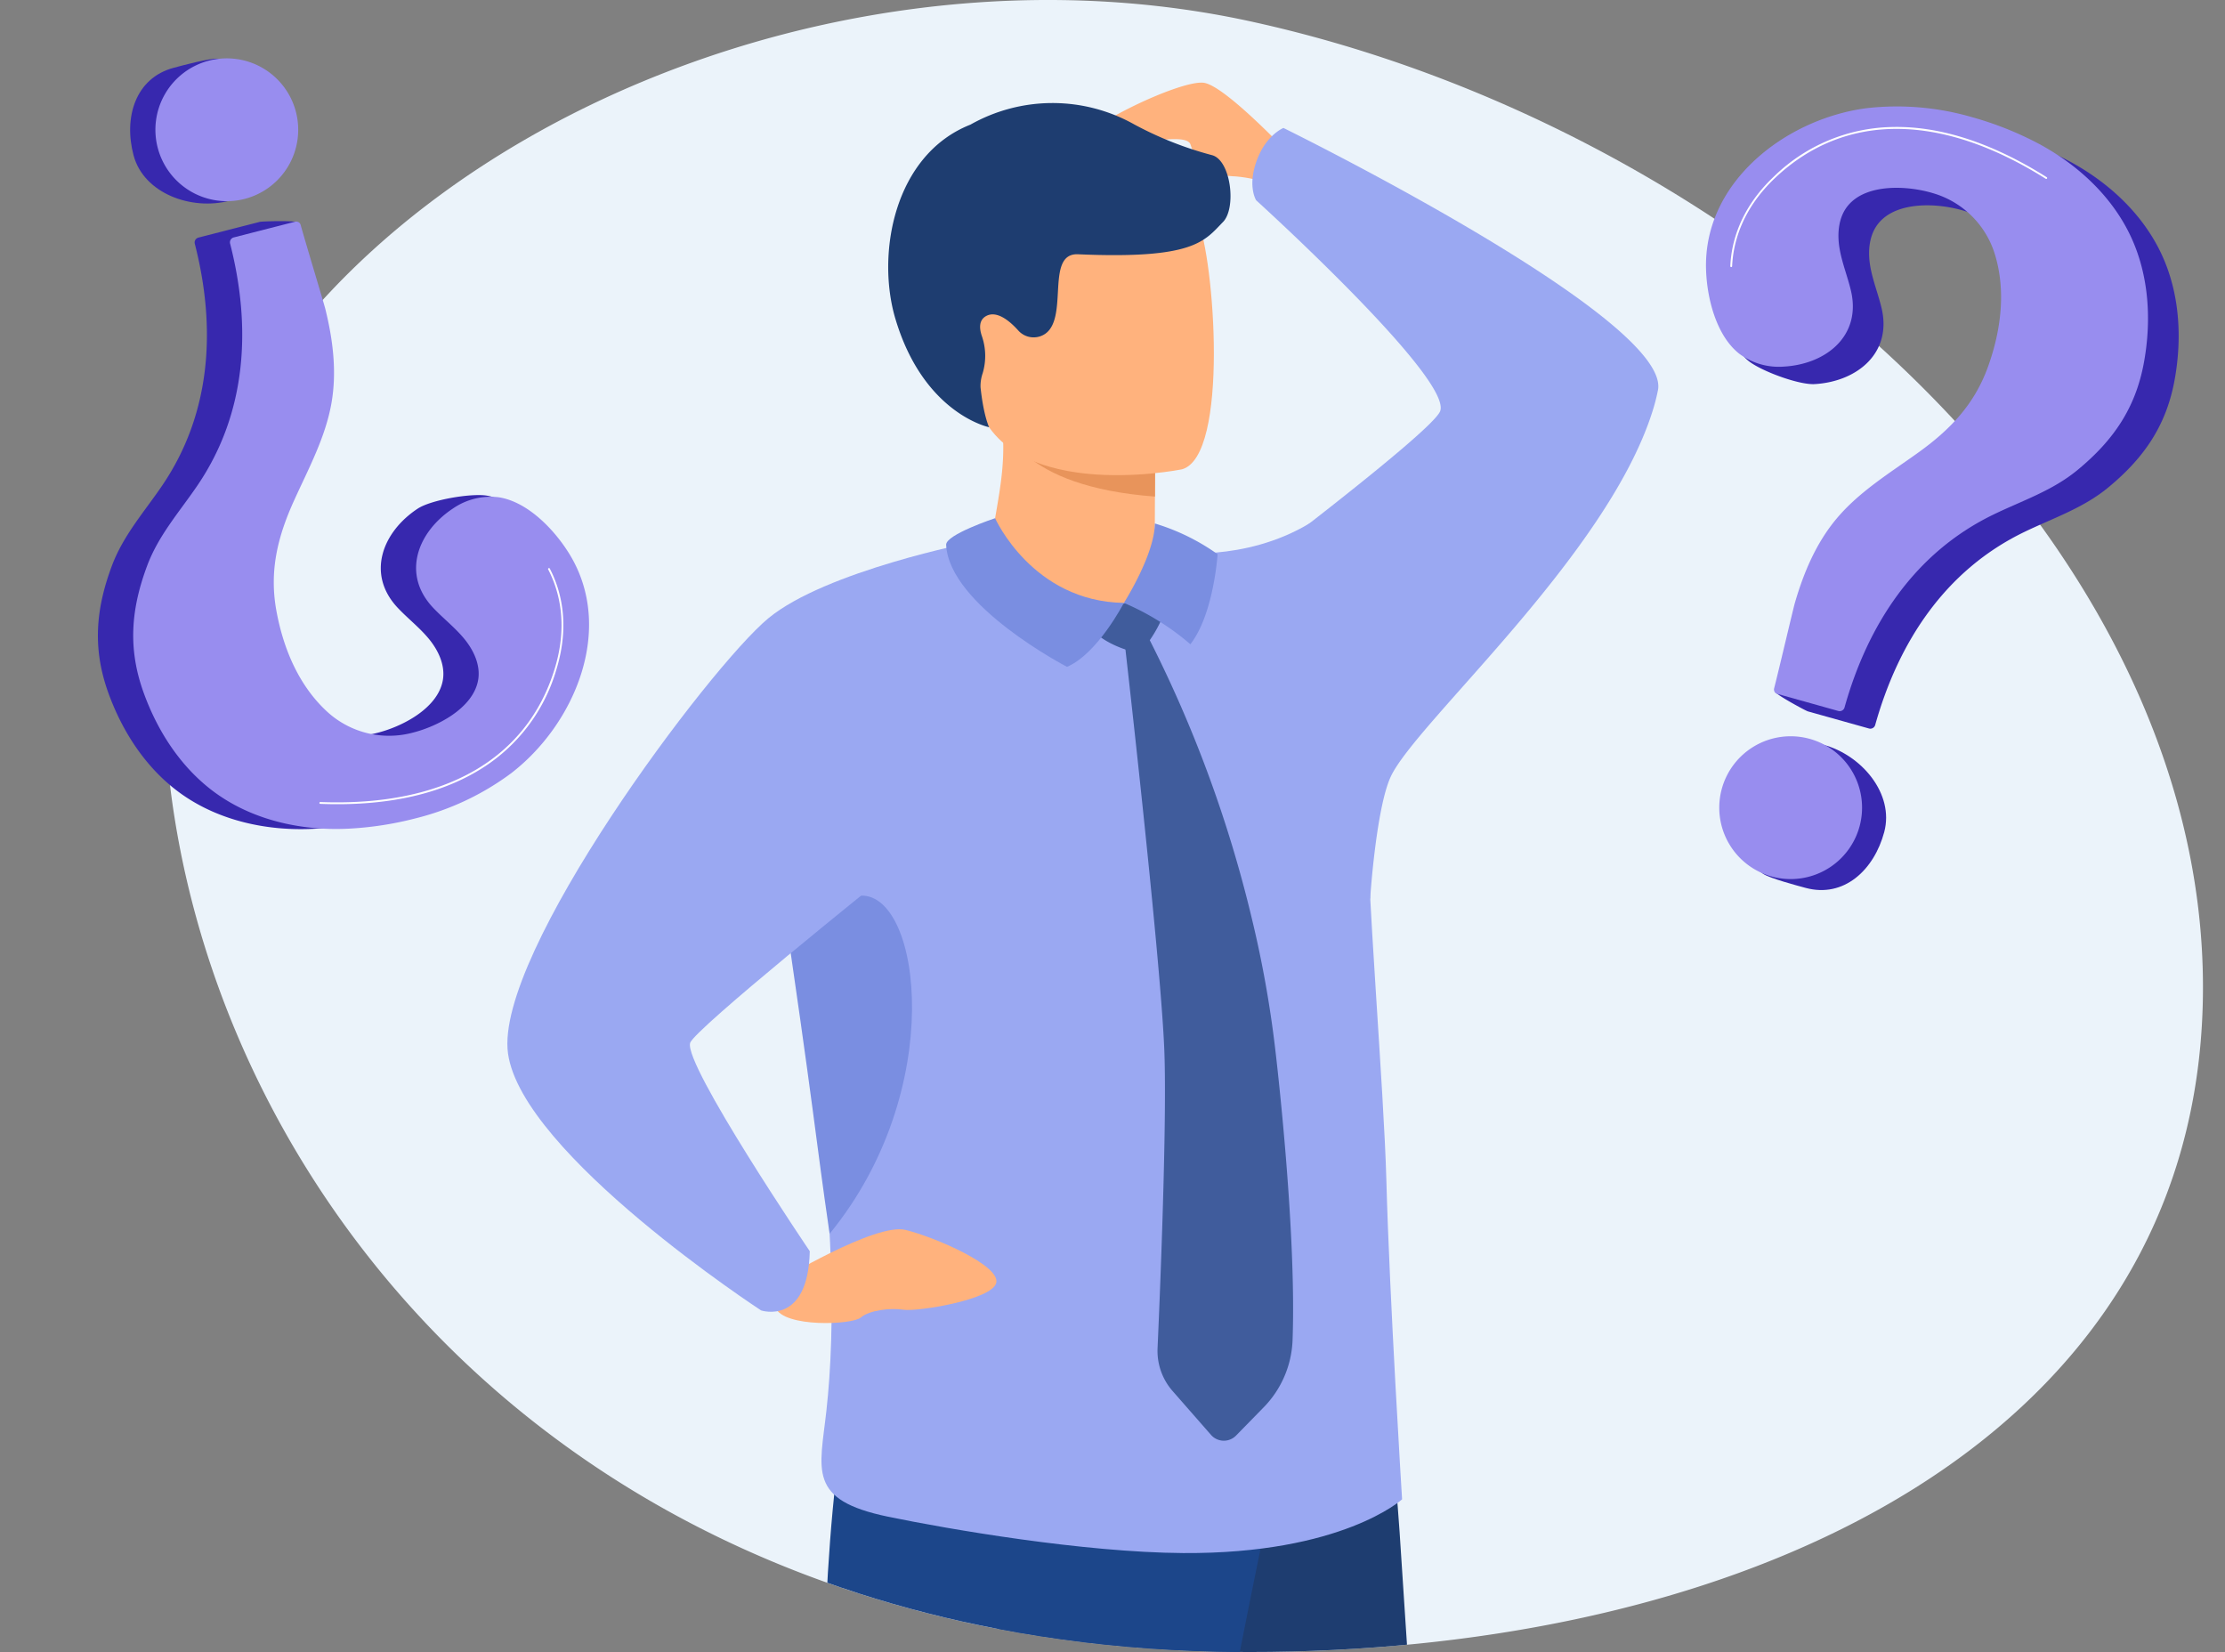 <svg xmlns="http://www.w3.org/2000/svg" xmlns:xlink="http://www.w3.org/1999/xlink" width="471.441" height="350" viewBox="0 0 471.441 350"><rect x="0" y="0" width="471.441" height="350" fill="#808080" stroke="none"/><defs><clipPath id="clip-path"><path id="Trazado_2829" data-name="Trazado 2829" d="M432.063,209.141c0,84.6-75.285,129.908-166.423,139.1A355.256,355.256,0,0,1,230.027,350c-2.269,0-4.517-.027-6.754-.075-.106,0-.213-.006-.32-.006q-4.762-.112-9.423-.364a274.534,274.534,0,0,1-36.934-4.471,247.426,247.426,0,0,1-29.451-7.525q-3.986-1.288-7.872-2.7C47.305,301.515,0,218.8,0,144.759,0,49.347,124.38-18.443,230.027,4.481,333.911,27.024,432.063,113.73,432.063,209.141" transform="translate(0 0.001)" fill="#fff"></path></clipPath><clipPath id="clip-path-2"><rect id="Rect&#xE1;ngulo_1839" data-name="Rect&#xE1;ngulo 1839" width="256.812" height="631.342" fill="none"></rect></clipPath><clipPath id="clip-path-3"><rect id="Rect&#xE1;ngulo_215" data-name="Rect&#xE1;ngulo 215" width="60.601" height="39.269" fill="none"></rect></clipPath></defs><g id="Grupo_1649" data-name="Grupo 1649" transform="translate(-186 -1333)"><g id="Grupo_585" data-name="Grupo 585" transform="translate(90.282 -66.1)"><path id="Trazado_2035" data-name="Trazado 2035" d="M432.063,209.141c0,84.6-75.285,129.908-166.423,139.1A355.256,355.256,0,0,1,230.027,350c-2.269,0-4.517-.027-6.754-.075-.106,0-.213-.006-.32-.006q-4.762-.112-9.423-.364a274.534,274.534,0,0,1-36.934-4.471,247.426,247.426,0,0,1-29.451-7.525q-3.986-1.288-7.872-2.7C47.305,301.515,0,218.8,0,144.759,0,49.347,124.38-18.443,230.027,4.481,333.911,27.024,432.063,113.73,432.063,209.141" transform="translate(130.427 1399.1)" fill="#ebf3fa"></path><g id="Enmascarar_grupo_4" data-name="Enmascarar grupo 4" transform="translate(130.427 1399.099)" clip-path="url(#clip-path)"><g id="Grupo_584" data-name="Grupo 584" transform="translate(72.794 17.508)"><g id="Grupo_583" data-name="Grupo 583" clip-path="url(#clip-path-2)"><path id="Trazado_2811" data-name="Trazado 2811" d="M3.019,958.728c-5.1-3.112-2.2-26.329-2.2-26.329s23.758-19.007,27.024-4.455,22.572,21.086,33.56,22.868c7.586,1.23,9.934,5.431,10.661,7.916Z" transform="translate(184.745 -327.387)" fill="#132642"></path><path id="Trazado_2812" data-name="Trazado 2812" d="M163.094,958.728c-5.1-3.112-2.2-26.329-2.2-26.329s23.758-19.007,27.025-4.455,22.571,21.086,33.56,22.868c7.585,1.23,9.933,5.431,10.661,7.916Z" transform="translate(-78.594 -327.387)" fill="#1d3356"></path><path id="Trazado_2813" data-name="Trazado 2813" d="M66.037,456.734c0,22.872,8.881,55.1,8.881,55.1,6.768,32.788,65.494,256.27,71.151,258.4,9.433,3.557,33.483-3.91,33.109-7.26-18.309-164.276-24.755-300.6-25.819-305.88-3.01-2.326-75.959-25.847-87.323-.359" transform="translate(35.029 -157.923)" fill="#1e3d70"></path><path id="Trazado_2814" data-name="Trazado 2814" d="M184.473,18.113S168.427.608,163.468.025s-25.381,9.2-26.549,13.06,22.465-3.861,23.777,0,2.771,6.486,9.482,6.778a28.323,28.323,0,0,1,12.545,4.085Z" transform="translate(-15.959 0)" fill="#ffb27d"></path><path id="Trazado_2815" data-name="Trazado 2815" d="M219.967,131.7l-.018,4.123s.921,12.893-12.106,14.776-22.894-5.028-22.541-14.977c1.173-7.7,2.461-12.994,2.549-19.368a54.713,54.713,0,0,0-.463-7.72l25.241-.614,7.434,1.48Z" transform="translate(-82.78 -38.301)" fill="#ffb27d"></path><path id="Trazado_2816" data-name="Trazado 2816" d="M217.966,109.4,217.9,126c-28.582-2.137-32.243-14.624-32.6-17.462l25.241-.614Z" transform="translate(-80.684 -38.301)" fill="#e8945b"></path><path id="Trazado_2817" data-name="Trazado 2817" d="M215.061,91.234s-39.4,7.959-43.98-16.654S158.332,34.418,183.3,28.3s31.611,2.357,35.138,10.2,6.758,50.033-3.373,52.738" transform="translate(-72.179 -9.298)" fill="#ffb27d"></path><path id="Trazado_2818" data-name="Trazado 2818" d="M239.424,420.718c-42.883,195.3-48.383,331.443-48.383,331.443s-12.86,3.757-38.49.562c0,0-5.869-86.516-8.858-151.328-.877-19-9.827-131.182,2.509-185.567,4.973-21.916,98.09-17.281,93.222,4.89" transform="translate(-72.94 -142.512)" fill="#1c468a"></path><path id="Trazado_2819" data-name="Trazado 2819" d="M238.519,351.075s-12.732,11.591-46.371,11.38c-21.145-.134-49.735-5.055-62.525-7.7-17.207-3.565-14.468-9.791-13.073-22.531,1.79-16.326,2.508-45.927-6.679-96.1q-2.029-11.109-4.743-23.577c-7.73-35.414,36.8-55.933,42.539-64.29,32.7,30,41.834,2.17,41.834,2.17l.006-.007c.323,0,15.5,2.2,29.358-6.088,13.247-7.921,12.123,42.743,12.144,59.1.021,17.566,3.67,60.883,4.178,79.972.657,24.77,3.333,67.681,3.333,67.681" transform="translate(-48.944 -50.926)" fill="#9aa8f2"></path><path id="Trazado_2820" data-name="Trazado 2820" d="M110.637,70.438a40.972,40.972,0,0,1-1.149,4.46c0,.007-.006.007-.006.014-9.689,30.736-50.088,65.919-55.453,77.392-3.153,6.741-4.454,26.6-4.351,25.981l-29.608-66.81S62.694,79.443,64.484,74.9C67.2,68.014,25.5,30.2,25.5,30.2s-2.08-3.277.472-9.28c1.993-4.692,5.312-6.039,5.312-6.039s82.294,40.431,79.355,55.56" transform="translate(133.152 -5.28)" fill="#9aa8f2"></path><path id="Trazado_2821" data-name="Trazado 2821" d="M275.791,336.5c-3.025-20.667-3.159-25.362-10.6-75.528,2.8.566,7.939,4.144,17.272,3.891,12.76-.346,18.238,41.264-6.67,71.636" transform="translate(-207.514 -92.62)" fill="#7a8ee1"></path><path id="Trazado_2822" data-name="Trazado 2822" d="M238.842,387.512s20.452-12.364,26.79-10.8,20.091,7.544,19.239,11.2-16.827,6.146-19.608,5.717-7.266.075-9.088,1.646-16.315,2.157-18.085-2.086.752-5.681.752-5.681" transform="translate(-181.281 -133.65)" fill="#ffb27d"></path><path id="Trazado_2823" data-name="Trazado 2823" d="M343.789,150.863s-31.266,6.106-43.434,16.169c-12.432,10.282-58.037,71.091-55.154,92.163,2.925,21.384,53.637,54.472,53.637,54.472s9.955,3.307,10.307-12.547c0,0-26.757-39.551-25.347-44.132.886-2.877,40.32-34.511,40.32-34.511Z" transform="translate(-245.07 -53.542)" fill="#9aa8f2"></path><path id="Trazado_2824" data-name="Trazado 2824" d="M175.761,330.9a21.487,21.487,0,0,1-6.109,14.227l-5.869,6a3.616,3.616,0,0,1-5.306-.148l-8.146-9.3a12.9,12.9,0,0,1-3.178-9.048c.331-7.378.922-21.59,1.275-35.294.288-11.105.423-21.886.134-28.425-.923-20.878-8.54-87.211-8.54-87.211h5.017a268.367,268.367,0,0,1,22.118,59.992,232.883,232.883,0,0,1,4.89,27.219s4.594,37.874,3.713,61.986" transform="translate(-9.389 -64.488)" fill="#405c9c"></path><path id="Trazado_2825" data-name="Trazado 2825" d="M182.648,171.83l13.939-3.341a2.112,2.112,0,0,1,1.771,2.429c-.05,2.271-3.926,8.906-5.643,9.436s-13.365-3.929-10.068-8.524" transform="translate(-58.995 -59.798)" fill="#405c9c"></path><path id="Trazado_2826" data-name="Trazado 2826" d="M195.6,148.694c-.108-2.173,10.372-5.645,10.372-5.645s7.882,17.661,27.287,17.943c0,0-5.529,10.762-12.047,13.549,0,0-24.972-12.946-25.612-25.848" transform="translate(-102.631 -50.769)" fill="#7a8ee1"></path><path id="Trazado_2827" data-name="Trazado 2827" d="M164.817,161.608s6.52-10.217,6.555-16.824a45.514,45.514,0,0,1,13.3,6.51s-.8,12.7-5.771,19.081a53.549,53.549,0,0,0-14.088-8.767" transform="translate(-34.186 -51.385)" fill="#7a8ee1"></path><path id="Trazado_2828" data-name="Trazado 2828" d="M162.1,52.406c6,20.168,19.863,22.976,19.863,22.976s-1.178-2.353-1.824-8.465a8.292,8.292,0,0,1,.453-2.977,12.841,12.841,0,0,0-.171-7.872c-.592-1.735-.583-3.4.858-4.218,2.308-1.319,5.111,1.09,6.858,3.038a4.362,4.362,0,0,0,4.6,1.244l.031-.01c6.8-2.259.608-17.708,8.033-17.384,24.547,1.073,26.731-2.746,30.717-6.841,2.878-2.955,1.68-13.052-2.3-14.149a74.973,74.973,0,0,1-16.491-6.512,35.372,35.372,0,0,0-34.73.037c-16.162,6.382-20,27.351-15.9,41.131" transform="translate(-79.883 -2.375)" fill="#1e3d70"></path></g></g></g><path id="Trazado_78" data-name="Trazado 78" d="M47.231,0A56.908,56.908,0,0,0,25.144,3.969C9.328,10.531-4.095,27.894,1.158,45.631c1.706,5.762.81,12.118,6.55,14.622,3.106,1.355,11.563,2.161,14.778,1.094C31.033,58.508,36.651,50.742,32,42.13c-1.488-2.758-3.415-5.277-4.7-8.136s-1.871-6.251-.561-9.1c2.572-5.588,11.118-7.365,16.66-7.2a19.392,19.392,0,0,1,15.987,8.983c4.387,6.917,5.5,15.33,4.856,23.359-.687,8.591-4.309,15.152-9.738,21.743C49.832,77.457,44.685,82.9,41.579,89.566c-2.852,6.117-3.784,12.894-3.913,19.586-.025,1.3-6.475,13.52-6.447,17.254,0,.528,7.316,2.275,7.843,2.281l13.42.15a1.07,1.07,0,0,0,1.083-1.055c.2-18.167,5.792-35.488,19.938-47.689,5.147-4.44,10.69-8.055,14.693-13.659,5.7-7.987,8.519-15.847,7.707-25.7-.742-9-3.706-18.01-9.574-25C80.021,8.227,70.789,3.539,61.2,1.516A70.789,70.789,0,0,0,47.231,0" transform="matrix(0.966, 0.259, -0.259, 0.966, 474.392, 1415.391)" fill="#3728ae"></path><path id="Trazado_79" data-name="Trazado 79" d="M28.377,14.516c0,8.354-4.631,15.745-12.985,15.745-1.8,0-7.943.017-9.547-.563C.021,27.594,0,23.12,0,16.57,0,8.216,2.821,0,11.175,0s17.2,6.162,17.2,14.516" transform="matrix(0.966, 0.259, -0.259, 0.966, 471.305, 1554.003)" fill="#3728ae"></path><path id="Trazado_80" data-name="Trazado 80" d="M47.231,0A56.908,56.908,0,0,0,25.144,3.969C9.328,10.531-4.095,27.894,1.158,45.631,2.864,51.392,6.81,58.645,12.55,61.148a14.037,14.037,0,0,0,9.937.2C31.033,58.508,36.651,50.742,32,42.13c-1.489-2.758-3.415-5.277-4.7-8.136s-1.871-6.251-.561-9.1c2.572-5.588,11.118-7.365,16.66-7.2a19.392,19.392,0,0,1,15.987,8.983c4.387,6.917,5.5,15.33,4.856,23.359-.687,8.591-4.309,15.152-9.738,21.743C49.832,77.457,44.685,82.9,41.579,89.566c-2.852,6.117-3.784,12.894-3.913,19.586-.025,1.3.412,14.841.439,18.575a.966.966,0,0,0,.956.96l13.42.15a1.07,1.07,0,0,0,1.083-1.055c.2-18.167,5.792-35.488,19.938-47.689,5.147-4.44,10.69-8.055,14.693-13.659,5.7-7.987,8.519-15.847,7.707-25.7-.742-9-3.706-18.01-9.574-25C80.021,8.227,70.789,3.539,61.2,1.516A70.79,70.79,0,0,0,47.231,0" transform="matrix(0.966, 0.259, -0.259, 0.966, 467.897, 1411.68)" fill="#988def"></path><path id="Trazado_81" data-name="Trazado 81" d="M30.253,15.127A15.126,15.126,0,1,1,15.126,0,15.126,15.126,0,0,1,30.253,15.127" transform="matrix(0.966, 0.259, -0.259, 0.966, 464.436, 1551.686)" fill="#988def"></path><g id="Grupo_169" data-name="Grupo 169" transform="matrix(0.966, 0.259, -0.259, 0.966, 471.901, 1417.54)" clip-path="url(#clip-path-3)"><path id="Trazado_82" data-name="Trazado 82" d="M.781,39.269a.194.194,0,0,1-.189-.152C-.469,34.331-.624,26.836,4.654,18.309A36.837,36.837,0,0,1,26.134,1.758C35.863-1.086,47.413-.477,60.465,3.567a.194.194,0,0,1-.115.371C35.275-3.832,15.612,1.345,4.984,18.513-.225,26.929-.074,34.317.97,39.033a.194.194,0,0,1-.148.231.19.19,0,0,1-.042,0" transform="translate(0 0)" fill="#fff"></path></g><path id="Trazado_78-2" data-name="Trazado 78" d="M47.231,0A56.908,56.908,0,0,0,25.144,3.969C9.328,10.531-4.095,27.894,1.158,45.631c1.706,5.762.81,12.118,6.55,14.622,3.106,1.355,11.563,2.161,14.778,1.094C31.033,58.508,36.651,50.742,32,42.13c-1.488-2.758-3.415-5.277-4.7-8.136s-1.871-6.251-.561-9.1c2.572-5.588,11.118-7.365,16.66-7.2a19.392,19.392,0,0,1,15.987,8.983c4.387,6.917,5.5,15.33,4.856,23.359-.687,8.591-4.309,15.152-9.738,21.743C49.832,77.457,44.685,82.9,41.579,89.566c-2.852,6.117-3.784,12.894-3.913,19.586-.025,1.3-6.475,13.52-6.447,17.254,0,.528,7.316,2.275,7.843,2.281l13.42.15a1.07,1.07,0,0,0,1.083-1.055c.2-18.167,5.792-35.488,19.938-47.689,5.147-4.44,10.69-8.055,14.693-13.659,5.7-7.987,8.519-15.847,7.707-25.7-.742-9-3.706-18.01-9.574-25C80.021,8.227,70.789,3.539,61.2,1.516A70.789,70.789,0,0,0,47.231,0" transform="matrix(-0.966, 0.259, -0.259, -0.966, 221.831, 1560.3)" fill="#3728ae"></path><path id="Trazado_79-2" data-name="Trazado 79" d="M28.377,14.516c0,8.354-4.631,15.745-12.985,15.745-1.8,0-7.943.017-9.547-.563C.021,27.594,0,23.12,0,16.57,0,8.216,2.821,0,11.175,0s17.2,6.162,17.2,14.516" transform="matrix(-0.966, 0.259, -0.259, -0.966, 155.199, 1438.715)" fill="#3728ae"></path><path id="Trazado_80-2" data-name="Trazado 80" d="M47.231,0A56.908,56.908,0,0,0,25.144,3.969C9.328,10.531-4.095,27.894,1.158,45.631,2.864,51.392,6.81,58.645,12.55,61.148a14.037,14.037,0,0,0,9.937.2C31.033,58.508,36.651,50.742,32,42.13c-1.489-2.758-3.415-5.277-4.7-8.136s-1.871-6.251-.561-9.1c2.572-5.588,11.118-7.365,16.66-7.2a19.392,19.392,0,0,1,15.987,8.983c4.387,6.917,5.5,15.33,4.856,23.359-.687,8.591-4.309,15.152-9.738,21.743C49.832,77.457,44.685,82.9,41.579,89.566c-2.852,6.117-3.784,12.894-3.913,19.586-.025,1.3.412,14.841.439,18.575a.966.966,0,0,0,.956.96l13.42.15a1.07,1.07,0,0,0,1.083-1.055c.2-18.167,5.792-35.488,19.938-47.689,5.147-4.44,10.69-8.055,14.693-13.659,5.7-7.987,8.519-15.847,7.707-25.7-.742-9-3.706-18.01-9.574-25C80.021,8.227,70.789,3.539,61.2,1.516A70.79,70.79,0,0,0,47.231,0" transform="matrix(-0.966, 0.259, -0.259, -0.966, 229.311, 1560.266)" fill="#988def"></path><path id="Trazado_81-2" data-name="Trazado 81" d="M30.253,15.127A15.126,15.126,0,1,1,15.126,0,15.126,15.126,0,0,1,30.253,15.127" transform="matrix(-0.966, 0.259, -0.259, -0.966, 162.305, 1437.287)" fill="#988def"></path><g id="Grupo_169-2" data-name="Grupo 169" transform="matrix(-0.966, 0.259, -0.259, -0.966, 222.913, 1557.194)" clip-path="url(#clip-path-3)"><path id="Trazado_82-2" data-name="Trazado 82" d="M.781,39.269a.194.194,0,0,1-.189-.152C-.469,34.331-.624,26.836,4.654,18.309A36.837,36.837,0,0,1,26.134,1.758C35.863-1.086,47.413-.477,60.465,3.567a.194.194,0,0,1-.115.371C35.275-3.832,15.612,1.345,4.984,18.513-.225,26.929-.074,34.317.97,39.033a.194.194,0,0,1-.148.231.19.19,0,0,1-.042,0" transform="translate(0 0)" fill="#fff"></path></g></g></g></svg>
